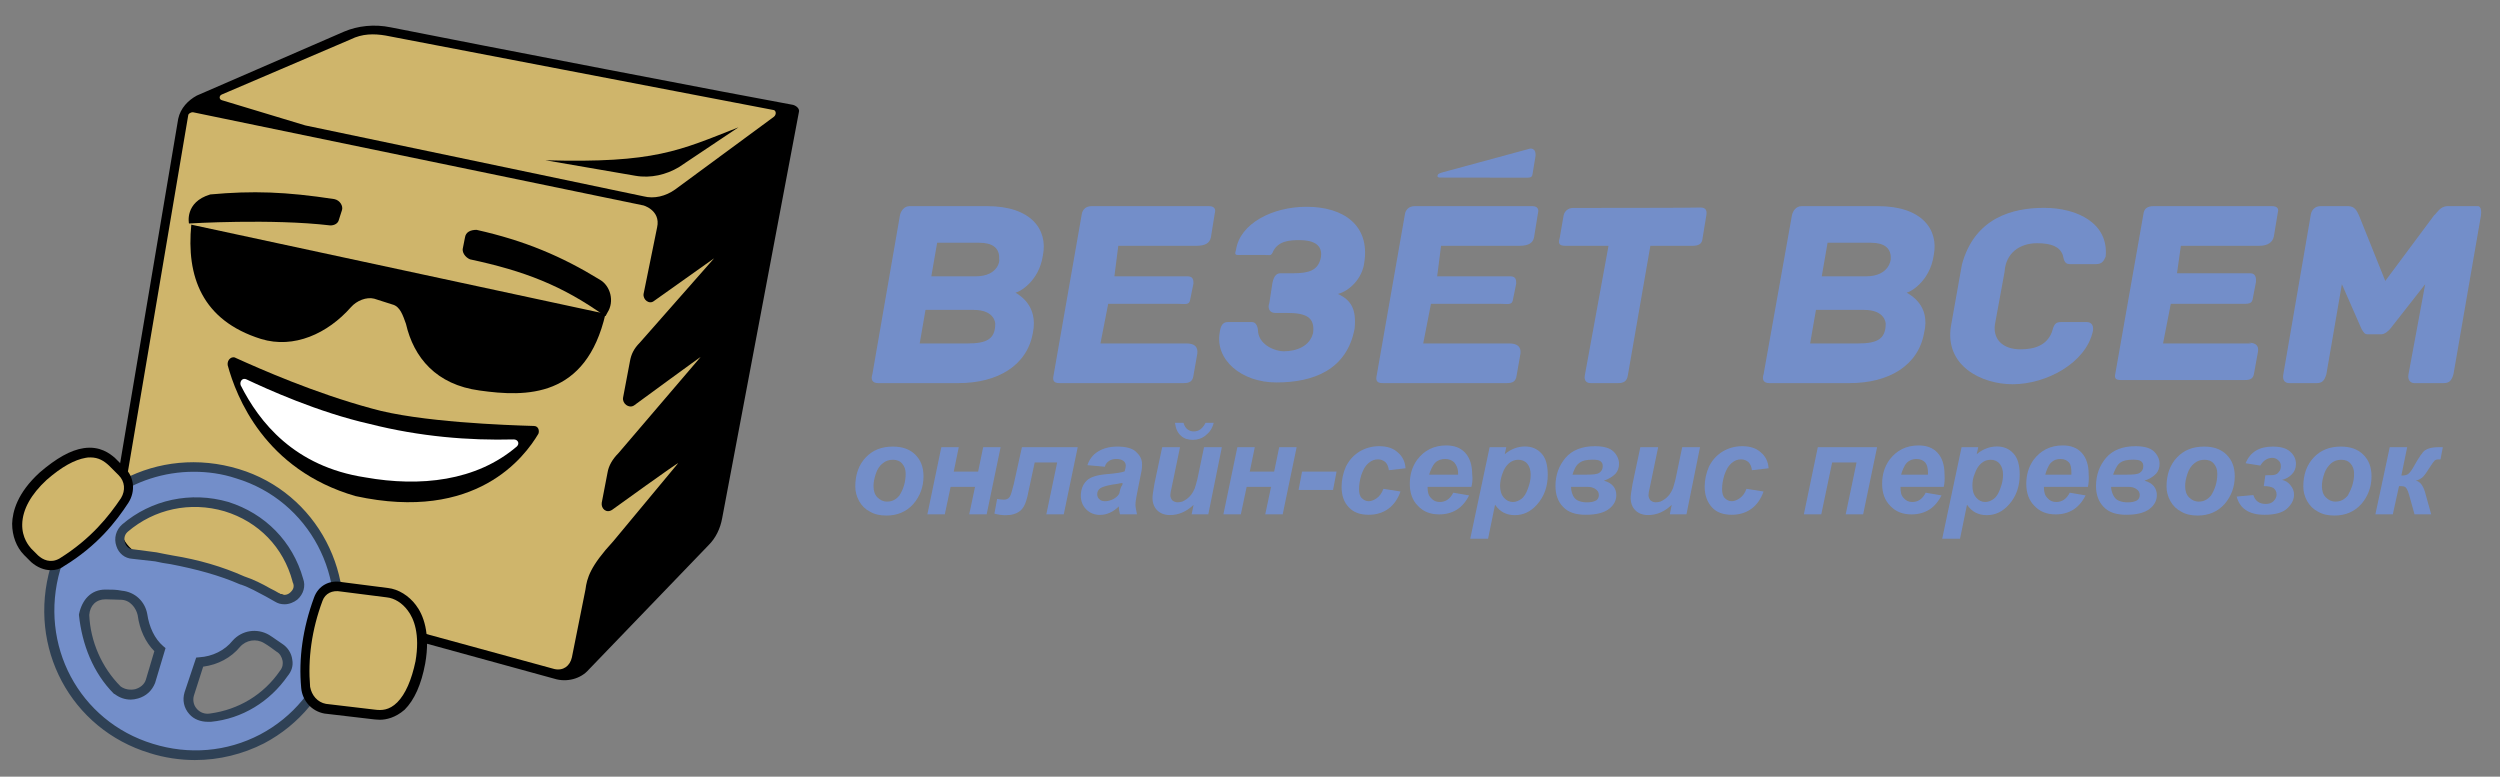 <?xml version="1.0" encoding="UTF-8" standalone="no"?>
<!-- Created with Inkscape (http://www.inkscape.org/) -->

<svg
   xmlns:dc="http://purl.org/dc/elements/1.1/"
   xmlns:cc="http://creativecommons.org/ns#"
   xmlns:rdf="http://www.w3.org/1999/02/22-rdf-syntax-ns#"
   xmlns:svg="http://www.w3.org/2000/svg"
   xmlns="http://www.w3.org/2000/svg"
   xmlns:sodipodi="http://sodipodi.sourceforge.net/DTD/sodipodi-0.dtd"
   xmlns:inkscape="http://www.inkscape.org/namespaces/inkscape"
   id="svg3654"
   version="1.1"
   inkscape:version="0.91 r13725"
   xml:space="preserve"
   width="257.5"
   height="80"
   viewBox="0 0 257.5 80"
   sodipodi:docname="vv-logo-blue.svg"><rect x="0" y="0" width="257.5" height="80" fill="#808080" stroke="none"/><defs
     id="defs3658"><clipPath
       clipPathUnits="userSpaceOnUse"
       id="clipPath3668"><path
         d="M 0,64 206,64 206,0 0,0 0,64 Z"
         id="path3670"
         inkscape:connector-curvature="0" /></clipPath></defs><sodipodi:namedview
     pagecolor="#ffffff"
     bordercolor="#666666"
     borderopacity="1"
     objecttolerance="10"
     gridtolerance="10"
     guidetolerance="10"
     inkscape:pageopacity="0"
     inkscape:pageshadow="2"
     inkscape:window-width="640"
     inkscape:window-height="480"
     id="namedview3656"
     showgrid="false"
     inkscape:zoom="1.4757282"
     inkscape:cx="128.75"
     inkscape:cy="40"
     inkscape:window-x="0"
     inkscape:window-y="0"
     inkscape:window-maximized="0"
     inkscape:current-layer="g3662" /><g
     id="g3662"
     inkscape:groupmode="layer"
     inkscape:label="vv-logo-blue"
     transform="matrix(1.25,0,0,-1.25,0,80)"><g
       id="g3664"><g
         id="g3666"
         clip-path="url(#clipPath3668)"><g
           id="g3672"
           transform="translate(46.53,8.141)"><path
             d="m 0,0 c -0.319,0 -0.479,0 -0.702,0.064 l -34.164,9.515 c -1.596,0.479 -2.554,1.979 -2.331,3.576 l 5.588,32.886 c 0.159,0.798 0.638,1.533 1.373,1.756 l 12.132,5.268 c 0.799,0.32 1.597,0.479 2.555,0.479 0.479,0 0.798,-0.064 1.277,-0.159 l 33.11,-6.45 c 0.255,0 0.319,-0.16 0.319,-0.383 L 12.835,13.091 C 12.676,12.293 12.356,11.558 11.718,10.92 L 1.916,0.798 C 1.437,0.255 0.798,0 0,0"
             style="fill:#cfb56b;fill-opacity:1;fill-rule:nonzero;stroke:none"
             id="path3674"
             inkscape:connector-curvature="0" /></g><g
           id="g3676"
           transform="translate(53.03,47.823)"><path
             d="m 0,0 -27.874,5.843 -6.864,2.075 c -0.256,0.064 -0.256,0.383 0,0.479 l 10.6,4.534 c 0.958,0.479 1.916,0.479 2.874,0.319 L 10.664,7.12 c 0.256,0 0.319,-0.383 0.064,-0.575 L 2.618,0.575 C 1.82,0 0.862,-0.223 0,0 M 1.117,-2.554 0,-8.046 c -0.064,-0.479 0.479,-0.894 0.862,-0.575 0,0 5.173,3.672 4.949,3.512 l -6.13,-6.96 c -0.479,-0.479 -0.703,-0.958 -0.799,-1.501 l -0.574,-3.033 c -0.064,-0.479 0.479,-0.894 0.894,-0.638 0,0 5.747,4.214 5.491,3.991 l -6.768,-7.919 c -0.479,-0.479 -0.799,-1.021 -0.894,-1.596 l -0.479,-2.491 c -0.064,-0.478 0.383,-0.894 0.862,-0.574 0,0 5.523,3.991 5.428,3.831 l -5.332,-6.417 c -1.916,-2.076 -2.172,-3.034 -2.299,-3.992 l -1.118,-5.587 c -0.159,-0.702 -0.702,-1.118 -1.437,-0.958 l -33.62,9.196 c -1.501,0.478 -2.459,1.851 -2.14,3.448 l 5.588,33.014 c 0,0.064 0.16,0.223 0.383,0.223 l 37.037,-7.662 c 0,0.032 1.533,-0.384 1.213,-1.82 M -24.681,13.57 -36.814,8.301 C -37.516,7.918 -38.155,7.28 -38.346,6.386 l -5.556,-32.951 c -0.319,-1.66 0.798,-3.352 2.491,-3.831 l 34.067,-9.355 c 1.022,-0.319 2.172,0 2.81,0.734 l 9.898,10.281 c 0.575,0.575 0.958,1.341 1.117,2.235 L 12.803,6.96 c 0.064,0.224 -0.159,0.479 -0.479,0.575 -3.576,0.639 -26.277,5.013 -33.141,6.386 -1.373,0.287 -2.746,0.128 -3.864,-0.351"
             style="fill:#000000;fill-opacity:1;fill-rule:nonzero;stroke:none"
             id="path3678"
             inkscape:connector-curvature="0" /></g><g
           id="g3680"
           transform="translate(50.061,38.257)"><path
             d="m 0,0 -0.16,-0.295 -0.063,0 c -3.513,2.515 -6.642,3.711 -11.112,4.669 -0.383,0.16 -0.702,0.595 -0.574,0.978 l 0.159,0.808 c 0.064,0.479 0.479,0.643 0.958,0.643 C -6.801,5.909 -3.768,4.615 -0.639,2.699 0.255,2.188 0.575,0.894 0,0"
             style="fill:#000000;fill-opacity:1;fill-rule:nonzero;stroke:none"
             id="path3682"
             inkscape:connector-curvature="0" /></g><g
           id="g3684"
           transform="translate(28.183,46.701)"><path
             d="m 0,0 -0.255,-0.798 c -0.064,-0.319 -0.384,-0.479 -0.703,-0.479 -4.853,0.575 -11.654,0.16 -11.654,0.16 0,0 -0.383,1.756 1.756,2.394 C -7.344,1.596 -4.63,1.501 -0.639,0.894 -0.16,0.798 0.096,0.319 0,0 m 21.711,-8.557 c -1.596,-6.96 -6.545,-6.865 -10.376,-6.322 -3.576,0.479 -5.428,2.714 -6.067,5.492 -0.255,0.702 -0.479,1.437 -1.117,1.596 L 2.65,-7.312 c -0.639,0.16 -1.437,-0.159 -1.916,-0.702 -1.915,-2.171 -4.693,-3.448 -7.407,-2.618 -4.885,1.532 -6.162,5.172 -5.747,9.419 l 34.131,-7.344"
             style="fill:#000000;fill-opacity:1;fill-rule:nonzero;stroke:none"
             id="path3686"
             inkscape:connector-curvature="0" /></g><g
           id="g3688"
           transform="translate(15.591,6.8)"><path
             d="M 0,0 0.894,2.618 C 2.107,2.682 3.193,3.257 3.927,4.151 4.566,4.853 5.588,5.045 6.418,4.534 6.801,4.278 7.12,4.055 7.439,3.831 8.142,3.353 8.397,2.395 7.823,1.66 6.386,-0.415 4.247,-1.692 1.756,-2.012 0.543,-2.139 -0.319,-1.022 0,0 m -6.865,8.238 c 0.479,0 0.862,0 1.277,-0.064 C -4.63,8.11 -3.991,7.376 -3.831,6.577 -3.672,5.46 -3.193,4.406 -2.395,3.704 L -3.193,1.086 C -3.576,0.064 -4.949,-0.351 -5.907,0.383 -7.503,1.98 -8.525,4.215 -8.621,6.609 c 0.064,0.99 0.798,1.629 1.756,1.629 m 9.962,7.247 C 6.13,14.528 8.206,12.229 9.004,9.419 9.387,8.397 8.206,7.439 7.248,7.982 6.29,8.461 5.396,9.004 4.374,9.323 c -1.852,0.798 -3.767,1.341 -5.843,1.756 -0.479,0.064 -0.894,0.16 -1.277,0.256 l -1.916,0.255 c -1.021,0.064 -1.436,1.437 -0.638,2.171 2.267,1.884 5.364,2.618 8.397,1.724 m 0.894,2.714 c -6.386,1.916 -12.995,-1.532 -15.006,-7.822 -1.852,-6.322 1.596,-12.931 7.886,-14.847 6.29,-1.98 12.995,1.533 14.911,7.823 1.947,6.321 -1.501,12.931 -7.791,14.846"
             style="fill:#738ec9;fill-opacity:1;fill-rule:nonzero;stroke:none"
             id="path3690"
             inkscape:connector-curvature="0" /></g><g
           id="g3692"
           transform="translate(20.125,16.506)"><path
             d="m 0,0 c 0.766,-0.255 1.469,-0.607 2.139,-0.99 0.256,-0.128 0.511,-0.255 0.767,-0.415 0.383,-0.223 0.712,-0.096 0.904,0.096 0.096,0.096 0.422,0.383 0.17,0.862 l 0,0.032 C 3.226,2.395 1.192,4.502 -1.618,5.364 -4.459,6.194 -7.402,5.556 -9.605,3.672 -9.925,3.384 -9.911,3.001 -9.815,2.746 -9.72,2.458 -9.458,2.235 -9.17,2.235 L -7.219,1.98 C -6.804,1.884 -6.387,1.82 -5.908,1.724 -3.737,1.373 -1.788,0.798 0,0 m 3.321,-2.299 c -0.288,0 -0.543,0.064 -0.799,0.224 -0.255,0.127 -0.51,0.304 -0.766,0.432 -0.67,0.351 -1.309,0.723 -2.043,0.974 l -0.032,0 c -1.724,0.755 -3.608,1.261 -5.747,1.676 -0.479,0.064 -0.863,0.135 -1.278,0.231 l -1.883,0.211 c -0.607,0.032 -1.118,0.441 -1.309,1.048 -0.224,0.638 -0.032,1.337 0.478,1.784 2.395,2.044 5.652,2.745 8.749,1.851 C 1.724,5.174 3.991,2.874 4.853,-0.191 5.077,-0.797 4.885,-1.468 4.374,-1.915 4.087,-2.139 3.704,-2.299 3.321,-2.299 m -13.506,-6.769 c 0.351,-0.255 0.798,-0.319 1.213,-0.223 0.415,0.127 0.734,0.383 0.862,0.766 l 0.703,2.363 c -0.735,0.734 -1.214,1.783 -1.373,2.964 -0.128,0.575 -0.607,1.272 -1.405,1.272 l -0.032,0 c -0.351,0 -0.735,0.037 -1.213,0.037 -0.767,0 -1.278,-0.492 -1.341,-1.29 0.095,-2.172 1.021,-4.324 2.586,-5.889 m 0.83,-1.085 c -0.479,0 -0.926,0.159 -1.309,0.447 l -0.073,0.032 c -1.724,1.724 -2.631,4.086 -2.882,6.481 l 0,0.032 0,0.032 c 0.251,1.213 0.998,2.043 2.18,2.043 0.479,0 0.914,0 1.361,-0.095 1.054,-0.096 1.894,-0.862 2.086,-1.916 0.159,-1.086 0.611,-2.044 1.314,-2.65 l 0.194,-0.16 -0.861,-2.873 c -0.255,-0.639 -0.734,-1.086 -1.404,-1.278 -0.224,-0.063 -0.415,-0.095 -0.606,-0.095 m 5.204,0.319 c -0.096,-0.351 -0.032,-0.766 0.224,-1.054 0.255,-0.319 0.67,-0.479 1.085,-0.415 2.395,0.32 4.438,1.565 5.779,3.512 0.256,0.32 0.256,0.607 0.224,0.831 C 3.097,-6.641 2.937,-6.354 2.65,-6.194 2.299,-5.939 2.012,-5.715 1.628,-5.492 0.99,-5.109 0.16,-5.236 -0.351,-5.811 -1.086,-6.705 -2.171,-7.28 -3.384,-7.439 l -0.767,-2.395 z m 1.15,-2.148 c -0.575,0 -1.15,0.196 -1.533,0.643 -0.447,0.511 -0.575,1.151 -0.383,1.79 l 0.958,2.859 0.255,0.024 c 1.086,0.064 2.108,0.571 2.746,1.37 0.766,0.862 2.012,1.051 3.001,0.477 0.415,-0.256 0.735,-0.512 1.086,-0.736 0.447,-0.287 0.766,-0.766 0.83,-1.309 0.096,-0.511 -0.064,-0.963 -0.383,-1.346 -1.469,-2.107 -3.736,-3.521 -6.322,-3.772 l -0.255,0 z m -1.15,20.603 c -4.949,0 -9.451,-3.129 -11.015,-8.078 -1.788,-6.194 1.564,-12.484 7.631,-14.336 2.969,-0.926 6.098,-0.671 8.844,0.766 2.714,1.437 4.694,3.832 5.588,6.769 1.851,6.098 -1.533,12.516 -7.568,14.336 -1.149,0.383 -2.33,0.543 -3.48,0.543 m 0.096,-23.755 c -1.245,0 -2.522,0.191 -3.736,0.575 -6.513,1.979 -10.089,8.716 -8.173,15.325 2.075,6.546 8.876,10.09 15.517,8.078 C 6.003,6.897 9.611,0 7.631,-6.513 6.673,-9.642 4.534,-12.229 1.628,-13.761 c -1.756,-0.894 -3.703,-1.373 -5.683,-1.373"
             style="fill:#2f4155;fill-opacity:1;fill-rule:nonzero;stroke:none"
             id="path3694"
             inkscape:connector-curvature="0" /></g><g
           id="g3696"
           transform="translate(29.296,23.122)"><path
             d="m 0,0 c -7.503,2.171 -9.834,8.206 -10.536,10.792 -0.064,0.479 0.383,0.798 0.702,0.575 1.98,-0.894 6.45,-2.874 11.175,-4.151 C 5.236,6.098 12.452,5.843 14.687,5.779 15.07,5.779 15.166,5.396 15.07,5.141 13.953,3.257 9.962,-2.171 0,0"
             style="fill:#000000;fill-opacity:1;fill-rule:nonzero;stroke:none"
             id="path3698"
             inkscape:connector-curvature="0" /></g><g
           id="g3700"
           transform="translate(42.593,27.216)"><path
             d="m 0,0 c 0.255,0.255 0.064,0.575 -0.255,0.575 -3.672,-0.096 -7.727,0.223 -11.878,1.277 -4.246,0.958 -8.461,2.873 -10.153,3.672 -0.319,0.159 -0.575,-0.16 -0.479,-0.479 1.532,-3.033 4.406,-6.705 10.281,-7.599 C -7.982,-3.353 -3.352,-2.874 0,0"
             style="fill:#ffffff;fill-opacity:1;fill-rule:nonzero;stroke:none"
             id="path3702"
             inkscape:connector-curvature="0" /></g><g
           id="g3704"
           transform="translate(44.947,50.794)"><path
             d="m 0,0 7.407,-1.277 c 1.278,-0.224 2.555,0.096 3.576,0.702 L 15.9,2.714 C 11.015,0.798 9.036,-0.255 0,0"
             style="fill:#000000;fill-opacity:1;fill-rule:nonzero;stroke:none"
             id="path3706"
             inkscape:connector-curvature="0" /></g><g
           id="g3708"
           transform="translate(26.798,5.618)"><path
             d="m 0,0 c -0.894,0.16 -1.533,0.862 -1.596,1.756 -0.16,1.756 -0.064,4.247 1.021,7.28 0.32,0.894 1.118,1.213 1.916,1.021 L 5.109,9.579 C 6.45,9.419 8.557,7.918 7.823,3.831 7.503,2.171 6.928,0.958 6.226,0.255 5.428,-0.543 4.63,-0.543 4.055,-0.447 L 0,0 Z"
             style="fill:#cfb56b;fill-opacity:1;fill-rule:nonzero;stroke:none"
             id="path3710"
             inkscape:connector-curvature="0" /></g><g
           id="g3712"
           transform="translate(26.862,6.001)"><path
             d="M 0,0 4.055,-0.479 C 4.566,-0.543 5.204,-0.543 5.875,0.128 6.545,0.798 7.056,1.98 7.376,3.512 7.759,5.747 7.248,7.024 6.737,7.695 6.29,8.301 5.651,8.717 4.981,8.78 L 1.213,9.259 C 0.511,9.387 -0.064,9.1 -0.287,8.493 -1.181,6.098 -1.501,3.704 -1.309,1.405 -1.181,0.702 -0.702,0.128 0,0 m 4.438,-1.309 c -0.223,0 -0.383,0.032 -0.479,0.032 l -4.087,0.479 c -1.053,0.191 -1.82,1.053 -1.915,2.107 -0.224,2.427 0.127,4.917 1.053,7.439 0.351,0.99 1.277,1.501 2.363,1.278 L 5.109,9.547 C 5.971,9.451 6.833,8.908 7.407,8.142 8.014,7.344 8.621,5.843 8.174,3.321 7.854,1.596 7.28,0.319 6.482,-0.479 5.715,-1.149 4.949,-1.309 4.438,-1.309"
             style="fill:#000000;fill-opacity:1;fill-rule:nonzero;stroke:none"
             id="path3714"
             inkscape:connector-curvature="0" /></g><g
           id="g3716"
           transform="translate(10.036,25.159)"><path
             d="m 0,0 c 0.639,-0.639 0.702,-1.596 0.255,-2.395 -0.957,-1.436 -2.458,-3.448 -5.172,-5.108 -0.798,-0.479 -1.596,-0.256 -2.235,0.319 l -0.575,0.575 c -0.958,0.958 -1.756,3.448 1.277,6.226 1.278,1.117 2.395,1.756 3.449,1.916 1.117,0.159 1.756,-0.32 2.235,-0.703 L 0,0 Z"
             style="fill:#cfb56b;fill-opacity:1;fill-rule:nonzero;stroke:none"
             id="path3718"
             inkscape:connector-curvature="0" /></g><g
           id="g3720"
           transform="translate(7.45,26.308)"><path
             d="m 0,0 c -0.128,0 -0.255,0 -0.383,-0.032 -0.926,-0.16 -1.98,-0.734 -3.225,-1.82 -1.277,-1.181 -1.979,-2.426 -2.011,-3.64 -0.032,-1.149 0.574,-1.82 0.734,-2.011 l 0.575,-0.575 c 0.383,-0.351 1.021,-0.67 1.756,-0.255 2.618,1.628 4.087,3.512 5.076,4.98 0.384,0.639 0.32,1.373 -0.191,1.884 L 1.533,-0.671 C 1.118,-0.287 0.671,0 0,0 m -3.257,-9.291 c -0.542,0 -1.117,0.223 -1.628,0.67 l -0.575,0.575 c -0.638,0.639 -0.99,1.596 -0.99,2.586 0.032,0.99 0.415,2.523 2.267,4.215 1.373,1.181 2.555,1.852 3.64,2.011 1.341,0.192 2.139,-0.447 2.555,-0.798 L 2.043,-0.064 2.842,-0.862 C 3.608,-1.628 3.736,-2.778 3.129,-3.736 2.107,-5.3 0.575,-7.28 -2.203,-8.972 -2.49,-9.195 -2.874,-9.291 -3.257,-9.291"
             style="fill:#000000;fill-opacity:1;fill-rule:nonzero;stroke:none"
             id="path3722"
             inkscape:connector-curvature="0" /></g><g
           id="g3724"
           transform="translate(97.772,35.7)"><path
             d="m 0,0 -7.095,0 0.639,3.268 5.651,0 c 0.735,0 1.054,-0.157 1.118,0.418 l 0.255,1.242 c 0,0.255 0,0.603 -0.479,0.603 l -6.034,0 0.319,2.514 6.418,0 c 0.734,0 1.117,0.216 1.213,0.695 l 0.319,1.974 c 0.096,0.319 0,0.6 -0.479,0.6 l -9.674,0 c -0.479,0 -0.734,-0.301 -0.798,-0.62 l -2.331,-13.319 c -0.096,-0.415 0,-0.643 0.479,-0.643 l 10.249,0 c 0.479,0 0.734,0.141 0.798,0.62 l 0.32,1.819 C 0.951,-0.254 0.632,0 -0.006,0"
             style="fill:#738ec9;fill-opacity:1;fill-rule:nonzero;stroke:none"
             id="path3726"
             inkscape:connector-curvature="0" /></g><g
           id="g3728"
           transform="translate(124.422,35.7)"><path
             d="m 0,0 -7.149,0 0.639,3.268 5.651,0 c 0.735,0 1.054,-0.157 1.118,0.418 l 0.255,1.242 c 0,0.255 0,0.603 -0.479,0.603 l -6.034,0 0.319,2.514 6.45,0 c 0.734,0 1.117,0.216 1.213,0.695 l 0.319,1.974 c 0.096,0.319 0,0.6 -0.479,0.6 l -9.674,0 c -0.479,0 -0.734,-0.301 -0.798,-0.62 L -10.98,-2.625 c -0.096,-0.415 0,-0.643 0.479,-0.643 l 10.249,0 c 0.479,0 0.734,0.141 0.798,0.62 l 0.319,1.819 C 0.929,-0.254 0.578,0 -0.06,0"
             style="fill:#738ec9;fill-opacity:1;fill-rule:nonzero;stroke:none"
             id="path3730"
             inkscape:connector-curvature="0" /></g><g
           id="g3732"
           transform="translate(185.517,35.7)"><path
             d="m 0,0 -7.282,0 0.639,3.268 5.651,0 c 0.735,0 1.054,-0.072 1.118,0.503 l 0.255,1.325 c 0,0.256 0,0.687 -0.479,0.687 l -6.034,0 0.319,2.262 6.45,0 c 0.734,0 1.117,0.302 1.213,0.781 l 0.319,1.93 c 0.096,0.32 0,0.558 -0.479,0.558 l -9.77,0 c -0.479,0 -0.734,-0.216 -0.798,-0.535 l -2.331,-13.236 c -0.096,-0.415 0,-0.56 0.479,-0.56 l 10.153,0 c 0.479,0 0.735,0.101 0.799,0.58 l 0.319,1.759 C 0.637,-0.103 0.254,0.06 -0.224,0.06"
             style="fill:#738ec9;fill-opacity:1;fill-rule:nonzero;stroke:none"
             id="path3734"
             inkscape:connector-curvature="0" /></g><g
           id="g3736"
           transform="translate(110.245,39.778)"><path
             d="m 0,0 c 0.958,0.255 2.012,1.277 2.171,2.586 0.479,3.065 -1.692,4.598 -4.757,4.598 -2.81,0 -5.492,-1.379 -5.811,-3.55 -0.16,-0.479 0,-0.421 0.415,-0.421 l 1.947,0 c 0.416,0 0.479,-0.09 0.639,0.166 0.415,1.053 1.533,1.056 2.267,1.056 0.894,0 2.012,-0.263 1.692,-1.573 C -1.692,1.968 -2.331,1.705 -3.704,1.705 l -1.053,0 c -0.415,0 -0.575,-0.469 -0.639,-0.789 l -0.255,-1.655 c -0.16,-0.415 0,-0.825 0.479,-0.825 l 0.957,0 c 1.533,0 2.331,-0.319 2.172,-1.628 -0.256,-1.118 -1.373,-1.533 -2.427,-1.533 -0.639,0 -1.948,0.453 -2.107,1.571 0,0.415 -0.16,0.836 -0.479,0.836 l -2.044,0 c -0.415,0 -0.574,-0.358 -0.638,-0.836 -0.415,-2.267 1.788,-4.138 4.661,-4.138 3.065,0 5.811,1.044 6.45,4.428 C 1.533,-1.299 1.118,-0.511 0,0"
             style="fill:#738ec9;fill-opacity:1;fill-rule:nonzero;stroke:none"
             id="path3738"
             inkscape:connector-curvature="0" /></g><g
           id="g3740"
           transform="translate(129.635,46.867)"><path
             d="m 0,0 c -0.479,0 -0.734,-0.319 -0.798,-0.639 l -0.32,-1.848 c -0.159,-0.479 0,-0.635 0.479,-0.635 l 3.545,0 -1.948,-10.653 c -0.096,-0.479 0.159,-0.661 0.479,-0.661 l 2.267,0 c 0.479,0 0.734,0.182 0.798,0.661 l 1.852,10.653 3.48,0 c 0.479,0 0.734,0.156 0.798,0.476 l 0.32,1.945 c 0.095,0.479 0,0.734 -0.479,0.734 C 10.473,0.001 0.128,0 0,0"
             style="fill:#738ec9;fill-opacity:1;fill-rule:nonzero;stroke:none"
             id="path3742"
             inkscape:connector-curvature="0" /></g><g
           id="g3744"
           transform="translate(125.634,49.359)"><path
             d="m 0,0 c 0.319,0 0.6,-0.037 0.639,0.255 l 0.255,1.533 c 0,0.255 0,0.319 -0.096,0.479 -0.159,0.16 -0.319,0.16 -0.479,0.096 L -6.705,0.457 C -7.024,0.361 -7.184,0.329 -7.184,0.106 -7.184,0.042 -7.088,0.01 -6.929,0.01 L 0,0 Z"
             style="fill:#738ec9;fill-opacity:1;fill-rule:nonzero;stroke:none"
             id="path3746"
             inkscape:connector-curvature="0" /></g><g
           id="g3748"
           transform="translate(167.857,43.959)"><path
             d="M 0,0 C 1.213,0 1.852,-0.302 2.107,-0.941 2.203,-1.26 2.203,-1.722 2.682,-1.722 l 2.171,0 c 0.479,0 0.639,0.238 0.798,0.621 0.256,2.746 -2.33,4.015 -5.076,4.015 -2.587,0 -5.716,-0.802 -6.769,-4.666 l -0.894,-5.015 c -0.575,-3.32 2.49,-4.854 5.076,-4.854 2.746,0 6.035,1.731 6.61,4.381 0.095,0.479 -0.16,0.741 -0.479,0.741 l -2.171,0 c -0.479,0 -0.575,-0.263 -0.735,-0.837 -0.415,-1.054 -1.373,-1.409 -2.586,-1.409 -1.437,0 -2.267,0.813 -2.107,2.026 l 0.798,4.349 C -2.586,-0.805 -1.437,0 0,0"
             style="fill:#738ec9;fill-opacity:1;fill-rule:nonzero;stroke:none"
             id="path3750"
             inkscape:connector-curvature="0" /></g><g
           id="g3752"
           transform="translate(204.178,47.014)"><path
             d="m 0,0 -2.49,0 c -0.639,0 -0.894,-0.597 -1.118,-0.756 l -4.023,-5.407 -2.171,5.412 C -9.962,-0.432 -10.121,0 -10.696,0 l -2.267,0 c -0.479,0 -0.734,-0.341 -0.798,-0.66 l -2.267,-13.172 c -0.096,-0.478 0.096,-0.75 0.479,-0.75 l 2.267,0 c 0.415,0 0.638,0.165 0.798,0.74 l 1.277,7.41 1.628,-3.708 c 0.16,-0.256 0.256,-0.42 0.479,-0.42 l 1.118,0 c 0.319,0 0.575,0.261 0.734,0.421 l 2.906,3.707 -1.373,-7.412 c -0.096,-0.479 0.159,-0.738 0.479,-0.738 l 2.426,0 c 0.415,0 0.639,0.165 0.799,0.74 L 0.255,-0.759 C 0.351,0.039 0,0 0,0"
             style="fill:#738ec9;fill-opacity:1;fill-rule:nonzero;stroke:none"
             id="path3754"
             inkscape:connector-curvature="0" /></g><g
           id="g3756"
           transform="translate(80.381,41.231)"><path
             d="m 0,0 -3.64,0 0.479,2.766 3.48,0 C 1.373,2.766 2.012,2.357 1.948,1.399 2.012,1.399 1.948,0 0,0 m 1.628,-3.909 c 0,-1.277 -0.734,-1.622 -2.267,-1.622 l -3.959,0 0.479,2.765 3.959,0 c 1.788,0 1.788,-1.143 1.788,-1.143 M 5.556,1.739 C 5.971,3.846 4.598,5.783 0.958,5.783 l -6.386,0 c -0.479,0 -0.734,-0.436 -0.798,-0.755 L -8.493,-8.048 c -0.16,-0.479 0,-0.752 0.479,-0.752 l 6.609,0 c 3.225,0 5.652,1.444 6.13,4.126 0.479,2.331 -1.213,3.174 -1.436,3.334 0.255,0 1.947,0.876 2.267,3.079"
             style="fill:#738ec9;fill-opacity:1;fill-rule:nonzero;stroke:none"
             id="path3758"
             inkscape:connector-curvature="0" /></g><g
           id="g3760"
           transform="translate(153.753,41.231)"><path
             d="m 0,0 -3.64,0 0.479,2.766 3.576,0 C 1.469,2.766 2.107,2.357 2.043,1.399 2.043,1.399 1.948,0 0,0 m 1.628,-3.909 c 0,-1.277 -0.734,-1.622 -2.267,-1.622 l -3.959,0 0.479,2.765 3.959,0 c 1.788,0 1.788,-1.143 1.788,-1.143 M 5.587,1.739 C 6.003,3.846 4.63,5.783 0.99,5.783 l -6.29,0 c -0.479,0 -0.735,-0.436 -0.798,-0.755 L -8.429,-8.048 c -0.16,-0.479 0,-0.752 0.479,-0.752 l 6.609,0 c 3.225,0 5.651,1.444 6.13,4.126 0.575,2.331 -1.213,3.174 -1.436,3.334 0.223,0 1.915,0.876 2.234,3.079"
             style="fill:#738ec9;fill-opacity:1;fill-rule:nonzero;stroke:none"
             id="path3762"
             inkscape:connector-curvature="0" /></g><g
           id="g3764"
           transform="translate(74.627,24.967)"><path
             d="M 0,0 C 0,0.351 -0.096,0.607 -0.287,0.83 -0.479,1.054 -0.734,1.149 -1.054,1.149 -1.373,1.149 -1.66,1.054 -1.884,0.862 -2.139,0.671 -2.331,0.383 -2.459,0 -2.586,-0.383 -2.65,-0.702 -2.65,-1.022 c 0,-0.383 0.096,-0.702 0.319,-0.926 0.224,-0.223 0.479,-0.351 0.798,-0.351 0.415,0 0.735,0.16 1.022,0.511 C -0.192,-1.277 0,-0.702 0,0 m -4.151,-1.054 c 0,0.99 0.288,1.788 0.862,2.395 0.575,0.607 1.309,0.894 2.235,0.894 0.799,0 1.405,-0.223 1.852,-0.671 0.447,-0.447 0.671,-1.021 0.671,-1.788 0,-0.862 -0.288,-1.628 -0.83,-2.266 -0.575,-0.639 -1.31,-0.958 -2.235,-0.958 -0.511,0 -0.958,0.095 -1.341,0.319 -0.384,0.192 -0.671,0.479 -0.894,0.862 -0.224,0.415 -0.32,0.798 -0.32,1.213"
             style="fill:#738ec9;fill-opacity:1;fill-rule:nonzero;stroke:none"
             id="path3766"
             inkscape:connector-curvature="0" /></g><g
           id="g3768"
           transform="translate(77.565,27.151)"><path
             d="m 0,0 1.437,0 -0.415,-2.011 2.011,0 L 3.448,0 4.885,0 3.736,-5.531 l -1.437,0 0.479,2.263 -2.012,0 -0.479,-2.263 -1.436,0 L 0,0 Z"
             style="fill:#738ec9;fill-opacity:1;fill-rule:nonzero;stroke:none"
             id="path3770"
             inkscape:connector-curvature="0" /></g><g
           id="g3772"
           transform="translate(84.206,27.151)"><path
             d="m 0,0 4.598,0 -1.15,-5.531 -1.437,0 0.894,4.274 -1.851,0 -0.607,-2.826 C 0.319,-4.626 0.128,-5.034 -0.16,-5.257 c -0.287,-0.224 -0.67,-0.348 -1.181,-0.348 -0.255,0 -0.543,0.034 -0.926,0.13 l 0.224,1.214 c 0.191,-0.032 0.383,-0.063 0.542,-0.063 0.256,0 0.415,0.096 0.511,0.256 0.096,0.159 0.192,0.549 0.319,1.028 L 0,0 Z"
             style="fill:#738ec9;fill-opacity:1;fill-rule:nonzero;stroke:none"
             id="path3774"
             inkscape:connector-curvature="0" /></g><g
           id="g3776"
           transform="translate(92.492,24.201)"><path
             d="m 0,0 c -0.251,-0.032 -0.232,-0.032 -0.391,-0.064 -0.735,-0.096 -1.234,-0.223 -1.457,-0.383 -0.16,-0.128 -0.234,-0.287 -0.234,-0.479 0,-0.16 0.059,-0.319 0.187,-0.415 0.128,-0.128 0.285,-0.16 0.476,-0.16 0.224,0 0.414,0.064 0.638,0.16 0.191,0.096 0.39,0.255 0.486,0.415 0.096,0.16 0.044,0.415 0.295,0.798 L 0,0 Z M -1.453,1.341 -2.89,1.469 c 0.16,0.479 0.447,0.862 0.862,1.117 0.415,0.256 0.926,0.415 1.597,0.415 0.702,0 1.213,-0.127 1.532,-0.415 C 1.42,2.299 1.612,1.98 1.612,1.564 1.612,1.405 1.612,1.213 1.58,1.054 1.548,0.862 1.452,0.383 1.293,-0.383 1.165,-1.022 1.069,-1.514 1.069,-1.769 c 0,-0.224 0.032,-0.309 0.128,-0.812 l -1.405,0 c -0.064,0.252 -0.096,0.461 -0.096,0.652 -0.223,-0.223 -0.447,-0.392 -0.734,-0.52 -0.287,-0.128 -0.543,-0.18 -0.83,-0.18 -0.447,0 -0.83,0.165 -1.118,0.452 -0.287,0.288 -0.447,0.674 -0.447,1.121 0,0.51 0.16,0.927 0.479,1.246 0.32,0.319 0.894,0.48 1.724,0.544 0.703,0.064 1.15,0.128 1.405,0.223 0.064,0.192 0.096,0.352 0.096,0.48 0,0.159 -0.064,0.287 -0.192,0.383 C -0.048,1.916 -0.24,1.98 -0.495,1.98 -0.751,1.98 -0.974,1.916 -1.102,1.82 -1.294,1.692 -1.389,1.564 -1.453,1.341"
             style="fill:#738ec9;fill-opacity:1;fill-rule:nonzero;stroke:none"
             id="path3778"
             inkscape:connector-curvature="0" /></g><g
           id="g3780"
           transform="translate(96.818,29.163)"><path
             d="m 0,0 0.702,0 c 0.064,-0.251 0.192,-0.438 0.32,-0.533 0.127,-0.096 0.287,-0.181 0.511,-0.181 0.415,0 0.734,0.211 0.989,0.714 L 3.193,0 C 3.065,-0.503 2.842,-0.789 2.522,-1.044 2.203,-1.3 1.852,-1.407 1.469,-1.407 1.086,-1.407 0.734,-1.31 0.479,-1.055 0.223,-0.831 0.064,-0.503 0,0 m -1.054,-2.011 1.469,0 -0.67,-3.232 c -0.096,-0.383 -0.128,-0.626 -0.128,-0.721 0,-0.16 0.064,-0.297 0.16,-0.425 0.127,-0.096 0.255,-0.165 0.446,-0.165 0.128,0 0.256,0.03 0.384,0.062 0.127,0.064 0.255,0.126 0.383,0.222 0.128,0.096 0.255,0.223 0.351,0.351 0.096,0.127 0.192,0.287 0.287,0.51 0.064,0.16 0.128,0.438 0.224,0.789 l 0.543,2.609 1.468,0 -1.117,-5.532 -1.373,0 0.16,0.78 c -0.607,-0.575 -1.246,-0.84 -1.948,-0.84 -0.447,0 -0.798,0.139 -1.054,0.395 -0.255,0.255 -0.383,0.612 -0.383,1.027 0,0.192 0.064,0.584 0.16,1.159 l 0.638,3.011 z"
             style="fill:#738ec9;fill-opacity:1;fill-rule:nonzero;stroke:none"
             id="path3782"
             inkscape:connector-curvature="0" /></g><g
           id="g3784"
           transform="translate(101.958,27.151)"><path
             d="m 0,0 1.437,0 -0.415,-2.011 2.011,0 L 3.448,0 4.885,0 3.736,-5.531 l -1.437,0 0.479,2.263 -2.012,0 -0.479,-2.263 -1.436,0 L 0,0 Z"
             style="fill:#738ec9;fill-opacity:1;fill-rule:nonzero;stroke:none"
             id="path3786"
             inkscape:connector-curvature="0" /></g><g
           id="g3788"
           transform="translate(107.29,25.14)"><path
             d="m 0,0 2.842,0 -0.288,-1.509 -2.841,0 L 0,0 Z"
             style="fill:#738ec9;fill-opacity:1;fill-rule:nonzero;stroke:none"
             id="path3790"
             inkscape:connector-curvature="0" /></g><g
           id="g3792"
           transform="translate(113.995,23.722)"><path
             d="M 0,0 1.405,-0.223 C 1.181,-0.862 0.83,-1.341 0.383,-1.66 c -0.447,-0.32 -0.99,-0.479 -1.596,-0.479 -0.703,0 -1.245,0.191 -1.629,0.606 -0.415,0.416 -0.606,0.99 -0.606,1.693 0,0.574 0.127,1.149 0.351,1.66 0.255,0.511 0.607,0.926 1.117,1.245 0.479,0.288 1.022,0.447 1.629,0.447 0.638,0 1.149,-0.159 1.532,-0.511 C 1.564,2.682 1.788,2.235 1.82,1.692 L 0.447,1.533 C 0.415,1.82 0.319,2.043 0.16,2.203 0,2.331 -0.192,2.427 -0.447,2.427 -0.734,2.427 -0.99,2.331 -1.245,2.107 -1.501,1.884 -1.66,1.596 -1.82,1.149 -1.948,0.734 -2.011,0.351 -2.011,-0.032 c 0,-0.319 0.063,-0.575 0.223,-0.734 0.16,-0.16 0.351,-0.256 0.575,-0.256 0.223,0 0.447,0.096 0.67,0.256 C -0.319,-0.607 -0.128,-0.351 0,0"
             style="fill:#738ec9;fill-opacity:1;fill-rule:nonzero;stroke:none"
             id="path3794"
             inkscape:connector-curvature="0" /></g><g
           id="g3796"
           transform="translate(120.148,24.839)"><path
             d="M 0,0 0,0.16 C 0,0.575 -0.155,0.862 -0.315,1.054 -0.506,1.245 -0.759,1.341 -1.078,1.341 -1.366,1.341 -1.668,1.254 -1.891,1.03 -2.115,0.807 -2.321,0.301 -2.385,0.049 L 0,0.049 0,0 Z m 1.095,-0.956 -3.609,0 0,-0.066 c 0,-0.351 0.064,-0.638 0.288,-0.862 0.191,-0.223 0.431,-0.319 0.719,-0.319 0.478,0 0.854,0.255 1.109,0.766 L 0.907,-1.66 c -0.255,-0.511 -0.608,-0.926 -1.023,-1.182 -0.415,-0.255 -0.895,-0.383 -1.438,-0.383 -0.734,0 -1.31,0.224 -1.757,0.703 -0.447,0.447 -0.67,1.053 -0.67,1.82 0,0.734 0.191,1.404 0.606,1.979 0.575,0.766 1.373,1.181 2.395,1.181 0.67,0 1.181,-0.191 1.564,-0.606 0.383,-0.415 0.575,-1.021 0.575,-1.755 0.064,-0.447 0,-0.802 -0.064,-1.053"
             style="fill:#738ec9;fill-opacity:1;fill-rule:nonzero;stroke:none"
             id="path3798"
             inkscape:connector-curvature="0" /></g><g
           id="g3800"
           transform="translate(123.606,23.977)"><path
             d="m 0,0 c 0,-0.415 0.096,-0.734 0.319,-0.99 0.192,-0.223 0.447,-0.351 0.735,-0.351 0.255,0 0.479,0.096 0.702,0.255 0.224,0.16 0.415,0.479 0.543,0.863 0.159,0.415 0.223,0.766 0.223,1.117 0,0.415 -0.095,0.702 -0.287,0.926 C 2.043,2.043 1.788,2.139 1.501,2.139 1.213,2.139 0.958,2.043 0.734,1.852 0.511,1.66 0.319,1.373 0.192,0.99 0.064,0.639 0,0.287 0,0 m -0.862,3.174 1.373,0 -0.128,-0.581 c 0.287,0.255 0.575,0.396 0.83,0.491 0.256,0.096 0.543,0.15 0.83,0.15 0.575,0 1.022,-0.196 1.373,-0.579 0.352,-0.383 0.511,-0.96 0.511,-1.759 0,-0.957 -0.287,-1.789 -0.894,-2.459 -0.511,-0.575 -1.117,-0.863 -1.82,-0.863 -0.702,0 -1.245,0.29 -1.628,0.865 l -0.575,-2.807 -1.469,0 1.597,7.542 z"
             style="fill:#738ec9;fill-opacity:1;fill-rule:nonzero;stroke:none"
             id="path3802"
             inkscape:connector-curvature="0" /></g><g
           id="g3804"
           transform="translate(129.576,24.889)"><path
             d="M 0,0 1.118,0 C 1.66,0 2.012,0.023 2.203,0.151 2.395,0.279 2.49,0.45 2.49,0.705 2.49,0.897 2.427,1.015 2.299,1.11 2.171,1.206 1.948,1.233 1.66,1.233 1.181,1.233 0.83,1.175 0.543,0.952 0.255,0.76 0.064,0.251 0,0 m -0.126,-0.943 c 0,-0.415 0.111,-0.767 0.303,-0.99 0.191,-0.224 0.55,-0.351 1.029,-0.351 0.319,0 0.578,0.064 0.738,0.159 0.16,0.096 0.225,0.256 0.225,0.447 0,0.224 -0.095,0.368 -0.286,0.496 -0.192,0.128 -0.382,0.176 -0.638,0.176 l -1.371,0 0,0.063 z m 2.712,0.447 c 0.351,-0.096 0.607,-0.256 0.767,-0.447 0.159,-0.192 0.255,-0.447 0.255,-0.735 0,-0.447 -0.192,-0.83 -0.607,-1.149 -0.415,-0.319 -1.053,-0.479 -1.915,-0.479 -0.799,0 -1.437,0.192 -1.852,0.639 -0.415,0.415 -0.639,0.989 -0.639,1.724 0,0.926 0.288,1.692 0.83,2.331 0.543,0.638 1.373,0.957 2.427,0.957 0.734,0 1.245,-0.159 1.532,-0.447 C 3.672,1.611 3.831,1.26 3.831,0.909 3.831,0.557 3.736,0.302 3.544,0.078 3.289,-0.177 2.969,-0.369 2.586,-0.496"
             style="fill:#738ec9;fill-opacity:1;fill-rule:nonzero;stroke:none"
             id="path3806"
             inkscape:connector-curvature="0" /></g><g
           id="g3808"
           transform="translate(135.164,27.151)"><path
             d="M 0,0 1.469,0 0.798,-3.231 C 0.702,-3.615 0.671,-3.857 0.671,-3.953 c 0,-0.16 0.063,-0.297 0.159,-0.425 0.128,-0.096 0.256,-0.164 0.447,-0.164 0.128,0 0.256,0.029 0.383,0.061 0.128,0.064 0.256,0.127 0.383,0.223 0.128,0.095 0.256,0.222 0.352,0.35 0.095,0.128 0.191,0.287 0.287,0.511 0.064,0.159 0.128,0.437 0.224,0.788 L 3.448,0 4.917,0 3.8,-5.531 l -1.373,0 0.159,0.779 C 1.98,-5.327 1.341,-5.591 0.639,-5.591 c -0.447,0 -0.799,0.139 -1.054,0.394 -0.255,0.256 -0.383,0.612 -0.383,1.027 0,0.192 0.064,0.585 0.159,1.159 L 0,0 Z"
             style="fill:#738ec9;fill-opacity:1;fill-rule:nonzero;stroke:none"
             id="path3810"
             inkscape:connector-curvature="0" /></g><g
           id="g3812"
           transform="translate(143.912,23.722)"><path
             d="M 0,0 1.405,-0.223 C 1.181,-0.862 0.83,-1.341 0.383,-1.66 c -0.447,-0.32 -0.99,-0.479 -1.596,-0.479 -0.703,0 -1.246,0.191 -1.629,0.606 -0.383,0.416 -0.606,0.99 -0.606,1.693 0,0.574 0.127,1.149 0.351,1.66 0.255,0.511 0.607,0.926 1.117,1.245 0.479,0.288 1.022,0.447 1.629,0.447 0.638,0 1.149,-0.159 1.532,-0.511 C 1.564,2.682 1.788,2.235 1.82,1.692 L 0.447,1.533 C 0.415,1.82 0.319,2.043 0.16,2.203 0,2.331 -0.192,2.427 -0.447,2.427 -0.734,2.427 -0.99,2.331 -1.245,2.107 -1.501,1.884 -1.66,1.596 -1.82,1.149 -1.948,0.734 -2.012,0.351 -2.012,-0.032 c 0,-0.319 0.064,-0.575 0.224,-0.734 0.16,-0.16 0.351,-0.256 0.575,-0.256 0.223,0 0.447,0.096 0.67,0.256 C -0.319,-0.607 -0.128,-0.351 0,0"
             style="fill:#738ec9;fill-opacity:1;fill-rule:nonzero;stroke:none"
             id="path3814"
             inkscape:connector-curvature="0" /></g><g
           id="g3816"
           transform="translate(149.787,27.151)"><path
             d="m 0,0 4.885,0 -1.149,-5.531 -1.437,0 0.894,4.274 -2.012,0 -0.894,-4.274 -1.436,0 L 0,0 Z"
             style="fill:#738ec9;fill-opacity:1;fill-rule:nonzero;stroke:none"
             id="path3818"
             inkscape:connector-curvature="0" /></g><g
           id="g3820"
           transform="translate(158.867,24.839)"><path
             d="M 0,0 0,0.16 C 0,0.575 -0.07,0.862 -0.229,1.054 -0.421,1.245 -0.631,1.341 -0.951,1.341 -1.238,1.341 -1.519,1.254 -1.742,1.03 -1.966,0.807 -2.151,0.301 -2.215,0.049 L 0,0.049 0,0 Z m 1.297,-0.956 -3.56,0 0,-0.066 c 0,-0.351 0.04,-0.638 0.264,-0.862 0.191,-0.223 0.419,-0.319 0.706,-0.319 0.479,0 0.848,0.255 1.104,0.766 L 1.113,-1.66 c -0.256,-0.511 -0.61,-0.926 -1.025,-1.182 -0.416,-0.255 -0.896,-0.383 -1.439,-0.383 -0.734,0 -1.31,0.224 -1.757,0.703 -0.447,0.447 -0.671,1.053 -0.671,1.82 0,0.734 0.191,1.404 0.607,1.979 0.574,0.766 1.372,1.181 2.394,1.181 0.671,0 1.181,-0.191 1.565,-0.606 0.383,-0.415 0.574,-1.021 0.574,-1.755 0.032,-0.447 0,-0.802 -0.064,-1.053"
             style="fill:#738ec9;fill-opacity:1;fill-rule:nonzero;stroke:none"
             id="path3822"
             inkscape:connector-curvature="0" /></g><g
           id="g3824"
           transform="translate(162.527,23.977)"><path
             d="m 0,0 c 0,-0.415 0.096,-0.734 0.319,-0.99 0.192,-0.223 0.447,-0.351 0.735,-0.351 0.255,0 0.479,0.096 0.702,0.255 0.224,0.16 0.415,0.479 0.543,0.863 0.16,0.415 0.223,0.766 0.223,1.117 0,0.415 -0.095,0.702 -0.287,0.926 C 2.043,2.043 1.788,2.139 1.501,2.139 1.213,2.139 0.958,2.043 0.734,1.852 0.511,1.66 0.319,1.373 0.192,0.99 0.032,0.639 0,0.287 0,0 m -0.894,3.174 1.373,0 -0.128,-0.581 c 0.288,0.255 0.575,0.396 0.83,0.491 0.256,0.096 0.543,0.15 0.83,0.15 0.575,0 1.022,-0.196 1.373,-0.579 0.352,-0.383 0.511,-0.96 0.511,-1.759 0,-0.957 -0.287,-1.789 -0.894,-2.459 -0.511,-0.575 -1.117,-0.863 -1.82,-0.863 -0.702,0 -1.245,0.29 -1.628,0.865 l -0.575,-2.807 -1.468,0 1.596,7.542 z"
             style="fill:#738ec9;fill-opacity:1;fill-rule:nonzero;stroke:none"
             id="path3826"
             inkscape:connector-curvature="0" /></g><g
           id="g3828"
           transform="translate(170.684,24.839)"><path
             d="M 0,0 0,0.16 C 0,0.575 -0.039,0.862 -0.199,1.054 -0.391,1.245 -0.586,1.341 -0.905,1.341 -1.224,1.341 -1.466,1.254 -1.689,1.03 -1.913,0.807 -2.09,0.301 -2.154,0.049 L 0,0.049 0,0 Z m 1.358,-0.956 -3.621,0 0,-0.066 c 0,-0.351 0.071,-0.638 0.294,-0.862 0.192,-0.223 0.434,-0.319 0.722,-0.319 0.479,0 0.855,0.255 1.111,0.766 L 1.17,-1.66 C 0.914,-2.171 0.561,-2.586 0.146,-2.842 c -0.415,-0.255 -0.894,-0.383 -1.437,-0.383 -0.735,0 -1.31,0.224 -1.757,0.703 -0.447,0.447 -0.67,1.053 -0.67,1.82 0,0.734 0.191,1.404 0.606,1.979 0.575,0.766 1.373,1.181 2.395,1.181 0.67,0 1.181,-0.191 1.564,-0.606 0.383,-0.415 0.575,-1.021 0.575,-1.755 0.032,-0.447 0,-0.802 -0.064,-1.053"
             style="fill:#738ec9;fill-opacity:1;fill-rule:nonzero;stroke:none"
             id="path3830"
             inkscape:connector-curvature="0" /></g><g
           id="g3832"
           transform="translate(174.117,24.889)"><path
             d="M 0,0 1.118,0 C 1.66,0 2.012,0.023 2.203,0.151 2.395,0.279 2.49,0.45 2.49,0.705 2.49,0.897 2.427,1.015 2.299,1.11 2.171,1.206 1.948,1.233 1.66,1.233 1.181,1.233 0.83,1.175 0.543,0.952 0.287,0.76 0.096,0.251 0,0 m -0.165,-0.943 c 0,-0.415 0.146,-0.767 0.338,-0.99 0.192,-0.224 0.568,-0.351 1.047,-0.351 0.319,0 0.587,0.064 0.747,0.159 0.16,0.096 0.23,0.256 0.23,0.447 0,0.224 -0.093,0.368 -0.284,0.496 -0.192,0.128 -0.38,0.176 -0.636,0.176 l -1.442,0 0,0.063 z m 2.751,0.447 c 0.351,-0.096 0.607,-0.256 0.767,-0.447 0.159,-0.192 0.255,-0.447 0.255,-0.735 0,-0.447 -0.192,-0.83 -0.607,-1.149 -0.415,-0.319 -1.053,-0.479 -1.915,-0.479 -0.799,0 -1.437,0.192 -1.852,0.639 -0.415,0.415 -0.639,0.989 -0.639,1.724 0,0.926 0.288,1.692 0.83,2.331 0.543,0.638 1.373,0.957 2.427,0.957 0.734,0 1.245,-0.159 1.532,-0.447 C 3.672,1.611 3.831,1.26 3.831,0.909 3.831,0.557 3.736,0.302 3.544,0.078 3.289,-0.177 3.001,-0.369 2.586,-0.496"
             style="fill:#738ec9;fill-opacity:1;fill-rule:nonzero;stroke:none"
             id="path3834"
             inkscape:connector-curvature="0" /></g><g
           id="g3836"
           transform="translate(182.706,24.967)"><path
             d="M 0,0 C 0,0.351 -0.096,0.607 -0.287,0.83 -0.479,1.054 -0.734,1.149 -1.054,1.149 -1.373,1.149 -1.66,1.054 -1.884,0.862 -2.139,0.671 -2.331,0.383 -2.459,0 -2.586,-0.383 -2.65,-0.702 -2.65,-1.022 c 0,-0.383 0.096,-0.702 0.319,-0.926 0.224,-0.223 0.479,-0.351 0.798,-0.351 0.415,0 0.735,0.16 1.022,0.511 C -0.192,-1.277 0,-0.702 0,0 m -4.183,-1.054 c 0,0.99 0.288,1.788 0.862,2.395 0.575,0.607 1.309,0.894 2.235,0.894 0.799,0 1.405,-0.223 1.852,-0.671 0.447,-0.447 0.671,-1.021 0.671,-1.788 0,-0.862 -0.288,-1.628 -0.83,-2.266 -0.575,-0.639 -1.309,-0.958 -2.235,-0.958 -0.511,0 -0.958,0.095 -1.341,0.319 -0.384,0.192 -0.671,0.479 -0.894,0.862 -0.224,0.415 -0.32,0.798 -0.32,1.213"
             style="fill:#738ec9;fill-opacity:1;fill-rule:nonzero;stroke:none"
             id="path3838"
             inkscape:connector-curvature="0" /></g><g
           id="g3840"
           transform="translate(186.25,25.637)"><path
             d="M 0,0 -1.213,0.192 C -0.83,1.117 -0.096,1.564 1.022,1.564 1.66,1.564 2.139,1.437 2.458,1.149 2.778,0.862 2.937,0.543 2.937,0.128 2.937,-0.223 2.81,-0.511 2.586,-0.734 2.363,-0.958 2.075,-1.117 1.788,-1.181 2.075,-1.245 2.299,-1.373 2.49,-1.628 2.682,-1.852 2.778,-2.107 2.778,-2.395 2.778,-2.81 2.586,-3.193 2.203,-3.544 1.82,-3.895 1.181,-4.055 0.351,-4.055 c -1.277,0 -2.043,0.511 -2.299,1.501 l 1.373,0.127 c 0.16,-0.51 0.511,-0.734 1.022,-0.734 0.255,0 0.479,0.064 0.639,0.224 0.159,0.159 0.255,0.351 0.255,0.542 0,0.256 -0.096,0.415 -0.255,0.543 -0.16,0.096 -0.415,0.16 -0.799,0.16 l 0.128,0.894 c 0.351,0 0.575,0 0.734,0.032 0.16,0.032 0.288,0.095 0.384,0.255 0.127,0.128 0.159,0.288 0.159,0.479 0,0.192 -0.064,0.351 -0.223,0.479 C 1.341,0.575 1.149,0.639 0.958,0.639 0.543,0.607 0.255,0.415 0,0"
             style="fill:#738ec9;fill-opacity:1;fill-rule:nonzero;stroke:none"
             id="path3842"
             inkscape:connector-curvature="0" /></g><g
           id="g3844"
           transform="translate(193.976,24.967)"><path
             d="M 0,0 C 0,0.351 -0.096,0.607 -0.287,0.83 -0.479,1.054 -0.734,1.149 -1.054,1.149 -1.373,1.149 -1.66,1.054 -1.884,0.862 -2.107,0.671 -2.331,0.383 -2.458,0 -2.586,-0.383 -2.65,-0.702 -2.65,-1.022 c 0,-0.383 0.096,-0.702 0.319,-0.926 0.224,-0.223 0.479,-0.351 0.798,-0.351 0.416,0 0.735,0.16 1.022,0.511 C -0.223,-1.277 0,-0.702 0,0 m -4.183,-1.054 c 0,0.99 0.288,1.788 0.862,2.395 0.575,0.607 1.31,0.894 2.235,0.894 0.799,0 1.405,-0.223 1.852,-0.671 0.447,-0.447 0.671,-1.021 0.671,-1.788 0,-0.862 -0.288,-1.628 -0.83,-2.266 -0.575,-0.639 -1.309,-0.958 -2.235,-0.958 -0.511,0 -0.958,0.095 -1.341,0.319 -0.383,0.192 -0.671,0.479 -0.894,0.862 -0.224,0.415 -0.32,0.798 -0.32,1.213"
             style="fill:#738ec9;fill-opacity:1;fill-rule:nonzero;stroke:none"
             id="path3846"
             inkscape:connector-curvature="0" /></g><g
           id="g3848"
           transform="translate(196.914,27.151)"><path
             d="M 0,0 1.437,0 0.958,-2.337 c 0.255,0 0.479,0.044 0.575,0.14 0.127,0.096 0.287,0.31 0.479,0.661 0.383,0.67 0.67,1.119 0.894,1.279 C 3.129,-0.098 3.48,0 3.991,0 l 0.383,0 -0.191,-1.006 -0.192,0 c -0.16,0 -0.255,-0.062 -0.319,-0.126 C 3.608,-1.196 3.512,-1.339 3.384,-1.53 3.065,-2.041 2.842,-2.368 2.682,-2.496 2.522,-2.624 2.331,-2.723 2.139,-2.755 2.49,-2.819 2.746,-3.153 2.906,-3.696 l 0.51,-1.835 -1.373,0 -0.447,1.609 c -0.095,0.32 -0.191,0.518 -0.287,0.614 -0.096,0.095 -0.287,0.101 -0.543,0.101 l -0.511,-2.324 -1.436,0 L 0,0 Z"
             style="fill:#738ec9;fill-opacity:1;fill-rule:nonzero;stroke:none"
             id="path3850"
             inkscape:connector-curvature="0" /></g></g></g></g></svg>